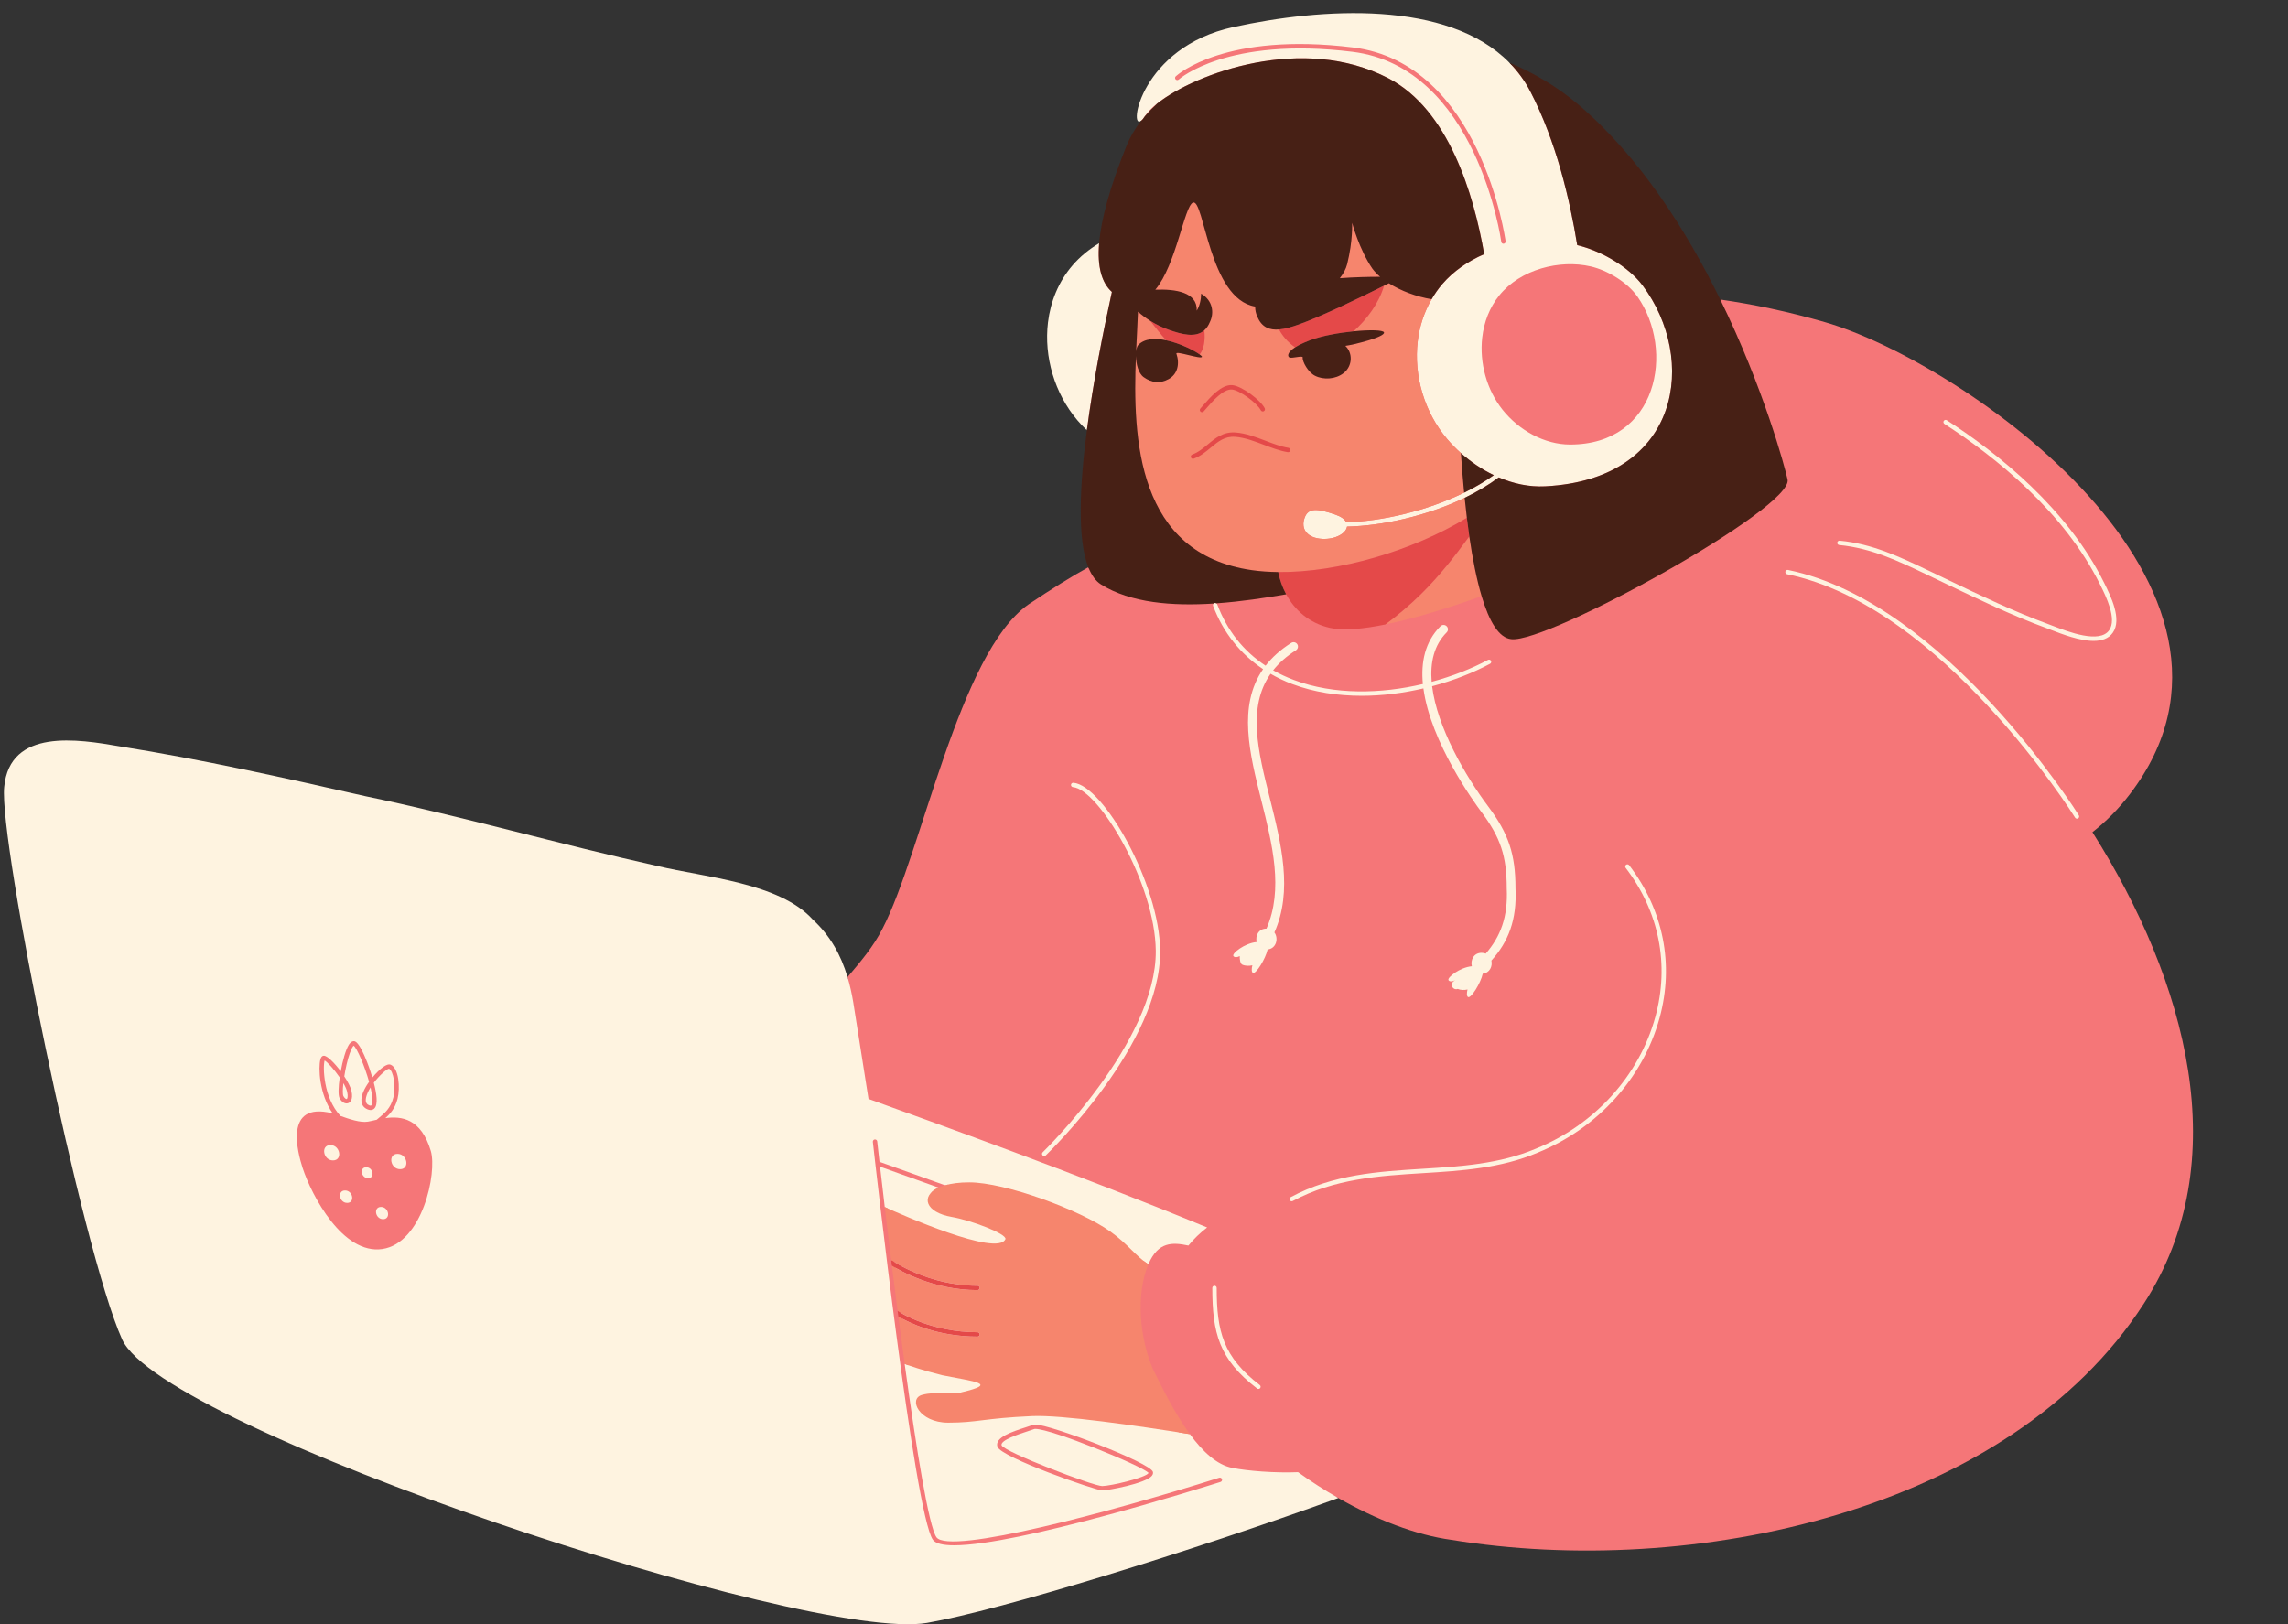 <?xml version="1.0" encoding="UTF-8"?><svg xmlns="http://www.w3.org/2000/svg" xmlns:xlink="http://www.w3.org/1999/xlink" height="371.1" preserveAspectRatio="xMidYMid meet" version="1.0" viewBox="-0.9 -3.0 522.6 371.1" width="522.6" zoomAndPan="magnify"><rect x="-0.9" y="-3.0" width="522.6" height="371.1" fill="#333333" stroke="none"/><defs><clipPath id="a"><path d="M 0 166 L 305 166 L 305 368.102 L 0 368.102 Z M 0 166"/></clipPath></defs><g><g id="change1_1"><path d="M 477.031 187.129 C 480.09 184.738 482.941 181.887 485.539 178.496 C 521.672 131.324 447.496 79.723 415.953 70.609 C 407.574 68.188 399.582 66.523 392.031 65.438 C 392.086 65.547 392.137 65.656 392.191 65.766 C 392.121 65.758 392.055 65.742 391.988 65.734 L 391.832 65.711 L 391.762 65.57 C 382.344 46.332 371.477 31.391 359.453 21.152 C 354.926 17.297 349.633 14.074 343.719 11.578 L 343.664 11.555 L 343.621 11.512 C 336.305 4.074 324.445 0.301 308.371 0.301 C 297.648 0.301 287.48 2.035 280.84 3.488 C 263.531 7.277 258.738 20.828 259.074 23.949 C 259.117 24.348 259.23 24.496 259.289 24.496 C 259.312 24.496 259.398 24.488 259.559 24.359 L 259.984 24.777 C 258.57 26.594 257.465 28.484 256.691 30.406 C 253.02 39.523 250.922 46.988 250.453 52.598 L 250.441 52.75 L 250.309 52.828 C 247.957 54.242 245.941 55.918 244.32 57.805 C 241.281 61.336 239.359 65.793 238.766 70.695 C 237.816 78.551 240.309 86.828 245.43 92.848 C 246.086 93.617 246.801 94.367 247.559 95.086 L 247.672 95.191 L 247.648 95.344 C 245.672 110.484 245.777 120.965 247.961 126.492 L 248.059 126.738 L 247.828 126.863 C 247.82 126.867 247.812 126.871 247.809 126.875 C 247.77 126.781 247.723 126.699 247.684 126.602 C 243.617 128.84 239.254 131.598 234.027 135.082 C 218.141 146.133 209.648 191.898 200.672 209.168 C 198.617 213.273 195.598 216.781 192.684 220.238 C 192.719 220.355 192.742 220.48 192.777 220.594 L 192.555 220.859 L 192.395 220.324 C 190.781 214.906 188.285 210.77 184.52 207.289 C 178.676 200.801 166.699 198.559 157.074 196.754 C 154.285 196.23 151.648 195.738 149.34 195.184 C 139.074 192.902 128.844 190.328 118.945 187.84 C 107.012 184.84 94.672 181.734 82.449 179.195 C 63.461 174.883 44.895 170.766 26.512 167.84 C 23.406 167.301 18.711 166.484 14.422 166.484 C 5.609 166.484 1.012 169.867 0.359 176.832 C -0.891 188.906 18.223 282.738 27.258 302.883 C 35.891 322.129 169.809 367.801 206.496 367.801 C 208.164 367.801 209.602 367.699 210.773 367.496 C 228.238 364.496 273.238 350.395 304.445 339.066 C 304.559 339.129 304.668 339.199 304.781 339.262 C 313.539 344.27 322.598 347.727 330.594 348.816 C 385.348 357.777 457.91 342.629 488.773 294.844 C 509.867 262.293 498.535 221.152 477.031 187.129" fill="#f57678"/></g><g id="change2_2"><path d="M 247.352 95.305 C 248.777 84.395 251.051 72.883 253.07 63.695 C 250.766 61.641 249.699 58.023 250.156 52.57 C 247.863 53.949 245.797 55.625 244.094 57.605 C 240.867 61.352 239.043 65.906 238.469 70.66 C 237.52 78.523 239.988 86.918 245.203 93.039 C 245.875 93.828 246.594 94.586 247.352 95.305" fill="#fef3e0"/></g><g id="change2_3"><path d="M 83.457 249.547 C 83.863 249.703 83.926 249.566 83.992 249.406 C 84.305 248.688 84.145 247.191 83.734 245.449 C 83.254 246.211 82.879 246.988 82.719 247.711 C 82.43 248.984 83 249.367 83.457 249.547" fill="#fef3e0"/></g><g id="change2_4"><path d="M 78.297 248.102 C 78.43 248.051 78.645 247.57 78.402 246.473 C 78.277 245.906 77.957 245.207 77.531 244.473 C 77.367 245.941 77.355 247.094 77.543 247.441 C 77.844 247.988 78.188 248.141 78.297 248.102" fill="#fef3e0"/></g><g id="change2_5"><path d="M 83.141 253.266 C 83.707 253.168 84.383 253 85.137 252.832 C 85.32 252.676 85.508 252.52 85.699 252.359 C 86.934 251.344 88.34 250.188 88.934 247.789 C 89.598 245.133 88.93 241.645 87.965 241.191 C 87.961 241.191 87.957 241.191 87.949 241.191 C 87.48 241.191 85.824 242.621 84.48 244.379 C 85.109 246.777 85.5 249.367 84.605 250.266 C 84.395 250.48 83.91 250.793 83.098 250.477 C 82.27 250.156 81.773 249.543 81.664 248.711 C 81.488 247.395 82.312 245.688 83.402 244.164 C 82.391 240.551 80.633 236.453 79.879 235.91 C 79.766 236.004 79.441 236.367 78.992 237.641 C 78.461 239.156 78.02 241.133 77.738 242.922 C 78.551 244.152 79.184 245.379 79.379 246.254 C 79.852 248.406 78.938 248.93 78.648 249.035 C 77.969 249.293 77.172 248.844 76.668 247.918 C 76.316 247.273 76.383 245.34 76.695 243.168 C 75.465 241.395 73.926 239.699 73.246 239.289 C 72.809 240.703 72.949 247.758 76.859 251.965 C 78.824 252.66 81.398 253.562 83.141 253.266" fill="#fef3e0"/></g><g id="change2_6"><path d="M 250.859 336.531 C 252.848 336.5 260.906 334.59 261.445 333.531 C 260.074 331.969 239.328 323.469 235.574 323.469 C 235.43 323.469 235.383 323.484 235.379 323.484 C 234.969 323.641 234.41 323.824 233.777 324.027 C 231.898 324.633 227.504 326.055 227.871 327.227 C 228.586 328.797 248.836 336.531 250.859 336.531" fill="#fef3e0"/></g><g clip-path="url(#a)" id="change2_1"><path d="M 277.883 335.582 C 272.531 337.273 231.625 350.066 217.051 350.066 C 214.535 350.066 212.805 349.684 212.176 348.797 C 207.988 342.863 198.852 261.359 198.465 257.891 C 198.438 257.617 198.633 257.371 198.906 257.34 C 199.188 257.312 199.43 257.508 199.461 257.781 C 199.625 259.266 199.801 260.828 199.984 262.445 L 214.953 267.809 C 215.199 267.738 215.473 267.68 215.738 267.617 C 214.109 268.223 212.738 268.949 211.672 269.609 C 212.086 269.145 212.688 268.711 213.484 268.344 L 200.113 263.551 C 200.445 266.465 200.805 269.562 201.188 272.781 C 201.359 272.859 201.586 272.961 201.836 273.074 L 206.078 305.055 L 206.594 308.934 C 206.25 308.812 205.949 308.703 205.734 308.621 C 208.469 328.586 211.27 345.781 212.992 348.223 C 215.895 352.328 253.207 342.34 277.582 334.625 C 277.844 334.543 278.125 334.688 278.211 334.953 C 278.293 335.215 278.148 335.496 277.883 335.582 Z M 233.469 323.078 C 234.086 322.879 234.629 322.703 235.027 322.551 C 235.172 322.496 235.352 322.469 235.574 322.469 C 238.969 322.469 261.965 331.191 262.441 333.305 C 262.488 333.508 262.484 333.82 262.215 334.164 C 260.82 335.934 252.195 337.512 250.875 337.531 L 250.859 337.531 C 249.449 337.531 227.691 329.992 226.918 327.527 C 226.254 325.41 230.254 324.113 233.469 323.078 Z M 86.434 282.371 C 77.395 283.691 70.309 270.211 68.219 263.855 C 67.148 260.508 63.773 248.582 74.953 251.348 C 74.992 251.359 75.055 251.379 75.102 251.391 C 71.996 246.996 71.781 240.879 72.285 239.047 C 72.344 238.848 72.508 238.246 73.035 238.211 C 73.793 238.145 75.48 239.824 76.926 241.766 C 77.371 239.32 78.066 236.848 78.77 235.715 C 78.898 235.504 79.324 234.883 79.922 234.887 C 80.211 234.898 81.09 234.934 82.934 239.629 C 82.992 239.777 83.594 241.316 84.148 243.195 C 84.977 242.195 85.852 241.352 86.52 240.859 C 87.34 240.258 87.934 240.074 88.387 240.285 C 90.18 241.121 90.535 245.492 89.906 248.031 C 89.363 250.215 88.219 251.492 87.121 252.465 C 90.797 251.953 95.289 252.539 97.496 259.953 C 98.984 264.957 95.57 281.031 86.434 282.371 Z M 280.59 332.379 C 277.02 331.711 273.734 328.566 270.879 324.664 C 270.059 324.535 269.223 324.402 268.367 324.266 C 264.738 320.078 258.426 311.324 258.25 300.922 C 258.098 292.047 259.305 287.367 260.281 285.055 C 260.645 285.336 261.016 285.605 261.406 285.848 C 261.422 285.812 261.434 285.777 261.449 285.742 C 263.656 280.695 266.855 280.805 270.547 281.578 C 271.762 280.074 273.199 278.699 274.82 277.445 C 244.648 265.012 212.875 253.656 197.473 248.074 C 195.566 235.953 194.211 227.398 193.996 226.02 C 193.66 224.004 193.23 222.078 192.684 220.238 C 191.176 215.18 188.754 210.793 184.742 207.09 C 177.168 198.676 159.922 197.414 149.402 194.891 C 126.688 189.844 104.812 183.531 82.516 178.902 C 64.004 174.695 45.074 170.488 26.562 167.547 C 16.887 165.863 1.324 163.34 0.059 176.801 C -1.203 189 17.73 282.371 26.984 303.008 C 36.238 323.641 183.902 372.418 210.824 367.793 C 227.582 364.914 271.711 351.277 304.781 339.262 C 301.66 337.477 298.574 335.496 295.59 333.355 C 290.336 333.578 284.02 333.066 280.59 332.379" fill="#fef3e0"/></g><g id="change2_7"><path d="M 370.512 194.582 C 370.289 194.75 370.25 195.062 370.414 195.281 C 378.055 205.27 380.465 217.355 377.203 229.309 C 373.539 242.734 363.332 254 349.895 259.449 C 341.613 262.953 332.688 263.504 324.055 264.035 C 313.996 264.656 303.598 265.301 293.902 270.52 C 293.656 270.652 293.566 270.957 293.699 271.199 C 293.789 271.367 293.961 271.461 294.137 271.461 C 294.219 271.461 294.301 271.441 294.375 271.402 C 303.879 266.285 314.164 265.648 324.113 265.035 C 332.832 264.496 341.844 263.938 350.277 260.371 C 363.996 254.812 374.422 243.297 378.168 229.57 C 381.512 217.309 379.043 204.918 371.211 194.676 C 371.043 194.453 370.727 194.414 370.512 194.582" fill="#fef3e0"/></g><g id="change2_8"><path d="M 237.609 261.129 C 237.734 261.129 237.859 261.082 237.957 260.988 C 239.031 259.953 264.285 235.355 264.09 214.227 C 263.953 199.055 251.148 176.395 244.262 175.844 C 243.984 175.832 243.746 176.027 243.723 176.305 C 243.699 176.578 243.906 176.82 244.18 176.844 C 250.012 177.309 262.949 198.816 263.09 214.238 C 263.277 234.934 237.523 260.016 237.262 260.27 C 237.062 260.461 237.059 260.777 237.25 260.977 C 237.348 261.078 237.48 261.129 237.609 261.129" fill="#fef3e0"/></g><g id="change2_9"><path d="M 276.004 291.262 C 276.004 301.527 277.535 307.586 286.234 314.238 C 286.324 314.309 286.434 314.344 286.539 314.344 C 286.688 314.344 286.84 314.277 286.938 314.148 C 287.102 313.926 287.062 313.613 286.844 313.445 C 278.477 307.047 277.004 301.195 277.004 291.262 C 277.004 290.984 276.777 290.762 276.504 290.762 C 276.227 290.762 276.004 290.984 276.004 291.262" fill="#fef3e0"/></g><g id="change2_10"><path d="M 479.797 130.355 L 479.691 130.141 C 471.355 113.281 455.559 100.645 443.77 93.012 C 443.543 92.863 443.23 92.93 443.078 93.16 C 442.93 93.391 442.996 93.703 443.227 93.852 C 454.91 101.414 470.562 113.93 478.797 130.586 L 478.898 130.797 C 480.125 133.27 482.672 138.41 480.863 140.984 C 478.664 144.121 471.477 141.344 468.023 140.012 C 467.605 139.852 467.234 139.707 466.918 139.59 C 459.145 136.738 451.52 133.082 444.148 129.543 C 442.902 128.945 441.656 128.348 440.41 127.754 L 439.703 127.414 C 433.047 124.238 426.762 121.238 419.289 120.527 C 419.035 120.496 418.77 120.703 418.746 120.98 C 418.719 121.254 418.922 121.496 419.195 121.523 C 426.488 122.219 432.699 125.18 439.273 128.316 L 439.98 128.656 C 441.227 129.25 442.473 129.848 443.715 130.445 C 451.109 133.992 458.754 137.664 466.57 140.527 C 466.883 140.645 467.25 140.785 467.66 140.945 C 470.188 141.922 474.102 143.43 477.293 143.43 C 479.121 143.43 480.719 142.934 481.684 141.559 C 483.836 138.5 481.207 133.199 479.797 130.355" fill="#fef3e0"/></g><g id="change2_11"><path d="M 295.102 145.574 C 295.57 145.277 295.711 144.66 295.414 144.195 C 295.117 143.727 294.5 143.59 294.035 143.883 C 291.547 145.457 289.629 147.207 288.172 149.094 C 283.086 145.742 279.379 141.059 277.125 135.078 C 277.086 134.977 277.016 134.902 276.93 134.848 C 276.801 134.762 276.637 134.73 276.48 134.789 C 276.418 134.812 276.363 134.848 276.316 134.891 C 276.172 135.027 276.117 135.238 276.191 135.434 C 278.477 141.508 282.371 146.398 287.598 149.883 C 281.785 158.27 284.52 169.188 287.188 179.824 C 289.711 189.883 292.305 200.234 288.371 209.168 C 288.367 209.168 288.363 209.164 288.363 209.164 C 286.527 209.164 285.789 210.859 286.141 212.23 C 283.422 212.477 280.441 214.809 280.809 215.418 C 281.047 215.816 281.777 215.727 282.27 215.438 C 282.238 216.207 282.387 217.188 282.859 217.402 C 283.551 217.715 284.48 217.707 285.156 217.543 C 284.957 218.242 284.926 219.121 285.297 219.281 C 285.965 219.566 288.117 216.184 288.637 213.926 C 290.652 213.723 291.164 211.355 290.184 210.035 C 294.438 200.527 291.746 189.781 289.129 179.336 C 286.469 168.742 283.934 158.617 289.309 150.945 C 290.863 151.848 292.523 152.637 294.285 153.297 C 299.273 155.172 304.68 155.973 310.109 155.973 C 314.887 155.973 319.68 155.348 324.219 154.285 C 325.871 166.633 335.844 180.352 337.43 182.465 C 341.836 188.34 343.25 192.586 343.25 199.977 C 343.562 206.488 341.824 210.996 338.453 214.879 C 338.18 214.762 337.863 214.695 337.508 214.695 C 335.672 214.695 334.938 216.387 335.285 217.762 C 332.57 218.008 329.586 220.34 329.953 220.945 C 330.191 221.348 330.922 221.258 331.414 220.969 C 331.414 220.973 331.414 220.98 331.414 220.984 C 331.316 221.055 331.227 221.121 331.129 221.191 C 330.676 221.512 330.57 222.137 330.887 222.586 C 331.082 222.863 331.391 223.012 331.707 223.012 C 331.82 223.012 331.934 222.984 332.047 222.945 C 332.73 223.238 333.637 223.234 334.301 223.074 C 334.102 223.773 334.07 224.652 334.441 224.809 C 335.109 225.098 337.262 221.715 337.781 219.457 C 339.387 219.293 340.039 217.754 339.746 216.469 C 343.598 212.195 345.598 207.23 345.25 199.93 C 345.25 192.176 343.68 187.469 339.027 181.262 C 333.844 174.348 327.359 163.203 326.207 153.789 C 331.09 152.492 335.625 150.699 339.449 148.652 C 339.691 148.52 339.785 148.219 339.652 147.973 C 339.523 147.73 339.219 147.641 338.977 147.77 C 335.254 149.766 330.848 151.508 326.102 152.781 C 325.738 148.359 326.641 144.383 329.527 141.492 C 329.922 141.102 329.922 140.469 329.527 140.078 C 329.137 139.688 328.508 139.688 328.113 140.078 C 324.578 143.613 323.613 148.309 324.098 153.285 C 314.547 155.535 303.855 155.82 294.637 152.359 C 292.953 151.727 291.379 150.984 289.898 150.148 C 291.211 148.496 292.91 146.961 295.102 145.574" fill="#fef3e0"/></g><g id="change2_12"><path d="M 407.484 127.219 C 407.223 127.164 406.953 127.34 406.895 127.609 C 406.84 127.879 407.016 128.145 407.285 128.199 C 442.77 135.441 472.773 183.328 473.074 183.809 C 473.168 183.965 473.332 184.047 473.5 184.047 C 473.59 184.047 473.68 184.023 473.762 183.973 C 473.996 183.824 474.07 183.52 473.926 183.285 C 473.621 182.797 443.395 134.547 407.484 127.219" fill="#fef3e0"/></g><g id="change2_13"><path d="M 89.895 260.629 C 87.637 260.629 88.234 264.133 90.492 264.133 C 92.754 264.133 92.156 260.629 89.895 260.629" fill="#fef3e0"/></g><g id="change2_14"><path d="M 77.91 268.996 C 76.082 268.996 76.566 271.832 78.395 271.832 C 80.223 271.832 79.738 268.996 77.91 268.996" fill="#fef3e0"/></g><g id="change2_15"><path d="M 74.562 258.621 C 72.301 258.621 72.898 262.125 75.16 262.125 C 77.418 262.125 76.82 258.621 74.562 258.621" fill="#fef3e0"/></g><g id="change2_16"><path d="M 82.754 263.691 C 81.145 263.691 81.57 266.188 83.176 266.188 C 84.785 266.188 84.359 263.691 82.754 263.691" fill="#fef3e0"/></g><g id="change2_17"><path d="M 86.125 272.754 C 84.32 272.754 84.797 275.551 86.602 275.551 C 88.406 275.551 87.93 272.754 86.125 272.754" fill="#fef3e0"/></g><g id="change2_18"><path d="M 357.719 98.57 C 351.883 98.566 346.059 95.336 342.297 90.617 C 338.699 86.105 336.992 79.922 337.652 74.129 C 338.047 70.629 339.309 67.273 341.531 64.512 C 346.367 58.516 355.355 56.242 362.457 57.879 C 366.191 58.742 370.746 61.418 373.09 64.742 C 381.742 77.016 377.75 98.578 357.719 98.57 Z M 307.984 8.832 C 279.395 5.328 268.445 15.066 268.336 15.164 C 268.133 15.352 267.816 15.34 267.629 15.137 C 267.441 14.934 267.457 14.617 267.66 14.43 C 268.113 14.012 279.07 4.277 308.102 7.84 C 337.293 11.418 342.941 51.715 342.992 52.121 C 343.031 52.395 342.836 52.645 342.562 52.684 C 342.539 52.684 342.52 52.688 342.496 52.688 C 342.25 52.688 342.035 52.504 342.004 52.25 C 341.949 51.852 336.402 12.316 307.984 8.832 Z M 359.352 53.004 C 357.719 42.863 354.582 29.336 348.652 17.914 C 347.348 15.398 345.715 13.211 343.836 11.301 C 329.727 -3.047 301.004 -1.234 280.777 3.195 C 259.621 7.824 256.77 26.969 259.746 24.594 C 259.996 24.398 260.277 24.066 260.602 23.547 C 260.602 23.547 260.602 23.547 260.605 23.547 C 261.145 22.672 262.113 21.684 263.418 20.648 C 272.211 13.699 296.746 4.711 316.262 14.902 C 329.934 22.047 335.691 41.207 338.102 55.062 C 334.41 56.672 331.082 58.945 328.551 61.891 C 327.609 62.98 326.805 64.145 326.098 65.359 C 324.383 68.312 323.332 71.574 322.926 74.941 C 321.977 82.805 324.445 91.199 329.66 97.32 C 330.613 98.441 331.664 99.512 332.785 100.516 C 335.031 102.523 337.578 104.254 340.305 105.562 C 338.234 107.043 335.945 108.379 333.52 109.566 C 324.859 113.805 314.531 116.137 306.598 116.309 C 306.258 115.66 305.473 115.051 304.113 114.578 C 299.879 113.121 297.926 113.035 297.102 115.277 C 296.117 117.945 297.77 119.961 301.152 120.117 C 304.168 120.262 306.551 118.852 306.773 117.312 C 314.723 117.145 324.949 114.93 333.637 110.742 C 336.438 109.391 339.074 107.832 341.426 106.074 C 344.797 107.52 348.398 108.297 352.004 108.113 C 383.234 106.512 386.816 78.859 374.277 62.199 C 370.98 57.82 364.668 54.277 359.352 53.004" fill="#fef3e0"/></g><g id="change3_1"><path d="M 315.52 139.68 C 315.527 139.676 315.531 139.668 315.539 139.664 C 315.344 139.703 315.141 139.75 314.945 139.789 C 315.137 139.75 315.324 139.719 315.52 139.68" fill="#f6856d"/></g><g id="change3_2"><path d="M 334.703 119.547 C 331.332 124.176 327.785 128.684 323.703 132.703 C 321.109 135.254 318.383 137.57 315.539 139.664 C 322.168 138.32 329.984 135.906 337.516 133.207 C 336.383 129.41 335.453 124.73 334.703 119.547" fill="#f6856d"/></g><g id="change3_3"><path d="M 311.742 140.344 C 310.59 140.512 309.492 140.633 308.457 140.703 C 309.492 140.633 310.59 140.512 311.742 140.344" fill="#f6856d"/></g><g id="change3_4"><path d="M 312.578 58.395 C 309.566 54.047 307.934 47.906 307.934 47.906 C 307.934 47.906 308.141 52.012 306.801 57.363 C 306.535 58.426 305.953 59.512 305.129 60.562 C 308.492 60.312 311.789 60.242 314.336 60.246 C 313.648 59.652 313.051 59.035 312.578 58.395" fill="#f6856d"/></g><g id="change3_5"><path d="M 265.461 74.746 C 264.215 73.359 263 71.793 261.816 70.293 C 260.742 69.621 259.812 68.91 259.023 68.215 C 258.93 70.887 258.742 73.977 258.598 77.328 C 258.672 76.633 258.836 76.074 259.086 75.816 C 260.535 74.305 262.984 74.223 265.461 74.746" fill="#f6856d"/></g><g id="change3_6"><path d="M 333.637 110.742 C 324.949 114.93 314.723 117.145 306.773 117.312 C 306.551 118.852 304.168 120.262 301.148 120.117 C 297.77 119.961 296.117 117.945 297.098 115.277 C 297.922 113.035 299.879 113.121 304.109 114.578 C 305.473 115.051 306.254 115.66 306.594 116.309 C 314.531 116.137 324.859 113.805 333.52 109.566 C 333.234 106.602 332.988 103.566 332.785 100.516 C 331.664 99.512 330.613 98.441 329.656 97.32 C 324.445 91.199 321.973 82.805 322.926 74.941 C 323.332 71.574 324.383 68.312 326.098 65.359 C 322.684 64.805 319.113 63.48 316.336 61.719 C 315.992 61.891 315.621 62.074 315.227 62.273 C 314.082 66.227 311.363 69.91 308.277 72.691 C 311.969 72.324 315.027 72.387 315.215 72.938 C 315.57 73.992 308.047 75.82 306.387 76.012 C 308.105 77.617 308.086 80.637 305.945 82.277 C 304.16 83.645 301.434 83.844 299.453 82.844 C 297.891 82.055 296.535 79.633 296.652 78.66 C 296.711 78.172 294.285 78.895 293.684 78.699 C 293.242 78.559 292.871 77.664 294.91 76.355 C 293.113 75.109 291.953 73.598 291.242 72.27 C 289.137 72.445 287.297 71.828 286.297 69.355 C 285.953 68.648 285.777 67.844 285.789 67.035 C 285.785 67.035 285.785 67.035 285.781 67.035 C 275.234 65.293 274.152 42.293 271.586 43.297 C 269.621 44.066 267.762 57.484 262.988 63.191 C 267.609 63.004 272.629 63.758 272.445 67.969 C 273.113 66.934 273.449 65.387 273.449 64.094 C 276.125 65.645 276.461 68.484 275.457 70.551 C 275.117 71.391 274.68 72.008 274.172 72.461 C 274.43 74.617 274.094 76.828 273.109 77.98 C 273.477 78.246 273.676 78.449 273.645 78.535 C 273.402 79.148 267.551 77.051 267.805 77.801 C 268.605 80.172 268.059 82.496 266.027 83.609 C 264.082 84.676 262.156 84.477 260.332 83.172 C 259.121 82.305 258.586 80.129 258.555 78.34 C 257.801 97.277 258.789 123.539 285.117 127.273 C 286.996 127.543 288.988 127.676 291.051 127.699 C 304.703 127.855 321.738 122.883 334.141 115.301 C 333.961 113.809 333.793 112.285 333.637 110.742" fill="#f6856d"/></g><g id="change3_7"><path d="M 261.406 285.848 C 258.605 284.117 256.805 281.297 252.703 278.367 C 245.703 273.367 228.637 267.141 220.5 267.141 C 218.238 267.141 216.398 267.395 214.953 267.809 C 214.406 267.965 213.918 268.145 213.488 268.344 C 209.262 270.289 210.484 274.02 216.5 275.047 C 220.902 275.801 229.141 278.926 228.746 280.113 C 226.91 284.242 204.824 274.434 201.188 272.781 C 201.652 276.707 202.152 280.816 202.668 285 C 202.777 284.992 202.895 285.016 202.992 285.082 C 203.07 285.141 211.219 290.762 222.375 290.762 C 222.648 290.762 222.875 290.984 222.875 291.262 C 222.875 291.535 222.648 291.762 222.375 291.762 C 212.293 291.762 204.602 287.293 202.812 286.16 C 203.238 289.586 203.68 293.059 204.129 296.516 C 205.125 297.164 212.027 301.383 222.375 301.383 C 222.652 301.383 222.875 301.605 222.875 301.883 C 222.875 302.156 222.652 302.383 222.375 302.383 C 213.039 302.383 206.555 299.129 204.293 297.797 C 204.77 301.449 205.25 305.078 205.738 308.621 C 206.852 309.043 209.746 310.066 214.336 311.211 C 221.836 312.711 227.207 313.105 218.707 315.105 C 217.707 315.605 212.809 314.809 209.668 315.711 C 206.527 316.613 208.984 322.043 215.668 322.043 C 222.352 322.047 223.668 321.043 234.836 320.543 C 241.594 320.242 258.547 322.688 270.879 324.664 C 267.309 319.789 264.406 313.73 262.453 309.828 C 259.457 302.84 258.453 292.871 261.406 285.848" fill="#f6856d"/></g><g id="change4_1"><path d="M 334.141 115.301 C 321.734 122.883 304.703 127.855 291.051 127.699 C 291.402 129.449 292.004 131.18 292.871 132.785 C 294.844 136.418 298.16 139.398 302.883 140.457 C 303.219 140.531 303.578 140.59 303.949 140.637 C 304.027 140.648 304.102 140.656 304.184 140.668 C 304.555 140.711 304.941 140.742 305.352 140.762 C 305.395 140.766 305.438 140.766 305.48 140.766 C 305.879 140.781 306.289 140.785 306.715 140.781 C 306.77 140.781 306.828 140.781 306.887 140.777 C 307.348 140.77 307.828 140.75 308.32 140.715 C 308.367 140.715 308.41 140.711 308.457 140.707 C 309.492 140.633 310.59 140.512 311.742 140.344 C 311.762 140.34 311.785 140.34 311.809 140.336 C 312.992 140.16 314.23 139.941 315.52 139.68 C 318.367 137.582 321.102 135.262 323.703 132.703 C 327.781 128.688 331.332 124.176 334.703 119.547 C 334.504 118.164 334.316 116.746 334.141 115.301" fill="#e44949"/></g><g id="change4_2"><path d="M 294.91 76.355 C 295.66 75.875 296.727 75.34 298.246 74.762 C 300.961 73.73 304.887 73.027 308.277 72.691 C 311.363 69.91 314.082 66.227 315.227 62.273 C 310.004 64.879 300.754 69.379 295.664 71.164 C 294.184 71.684 292.656 72.156 291.242 72.273 C 291.953 73.598 293.113 75.113 294.91 76.355" fill="#e44949"/></g><g id="change4_3"><path d="M 274.172 72.461 C 272.168 74.246 269.023 73.391 266.09 72.359 C 264.465 71.789 263.051 71.066 261.816 70.297 C 263 71.793 264.215 73.359 265.461 74.746 C 268.641 75.418 271.867 77.078 273.109 77.98 C 274.094 76.828 274.43 74.617 274.172 72.461" fill="#e44949"/></g><g id="change4_4"><path d="M 273.273 90.344 C 273.09 90.547 273.105 90.863 273.312 91.051 C 273.406 91.137 273.527 91.176 273.645 91.176 C 273.781 91.176 273.918 91.121 274.02 91.012 C 274.199 90.809 274.402 90.578 274.617 90.328 C 276.074 88.656 278.48 85.867 280.465 85.988 C 282.289 86.141 286.312 89.188 287.082 90.734 C 287.207 90.98 287.508 91.078 287.754 90.957 C 288 90.832 288.102 90.531 287.977 90.285 C 287.051 88.434 282.75 85.176 280.539 84.992 C 278.074 84.82 275.543 87.742 273.863 89.672 C 273.648 89.918 273.453 90.145 273.273 90.344" fill="#e44949"/></g><g id="change4_5"><path d="M 293.824 99.902 C 293.871 99.629 293.688 99.371 293.414 99.324 C 291.645 99.031 289.934 98.379 288.113 97.684 C 285.938 96.855 283.688 95.996 281.328 95.809 C 278.523 95.594 276.727 97.074 275.004 98.512 C 273.918 99.418 272.797 100.352 271.414 100.855 C 271.156 100.949 271.023 101.234 271.117 101.496 C 271.191 101.699 271.383 101.824 271.586 101.824 C 271.645 101.824 271.699 101.812 271.758 101.793 C 273.305 101.23 274.492 100.238 275.645 99.281 C 277.285 97.914 278.84 96.617 281.25 96.805 C 283.465 96.98 285.648 97.816 287.758 98.617 C 289.539 99.301 291.383 100 293.25 100.312 C 293.516 100.359 293.781 100.172 293.824 99.902" fill="#e44949"/></g><g id="change4_6"><path d="M 222.375 290.762 C 211.219 290.762 203.07 285.141 202.992 285.082 C 202.895 285.016 202.781 284.992 202.668 285 C 202.719 285.387 202.766 285.773 202.812 286.16 C 204.602 287.293 212.293 291.762 222.371 291.762 C 222.648 291.762 222.871 291.535 222.871 291.262 C 222.871 290.984 222.648 290.762 222.375 290.762" fill="#e44949"/></g><g id="change4_7"><path d="M 222.375 301.383 C 212.027 301.383 205.125 297.164 204.125 296.516 C 204.18 296.941 204.238 297.371 204.293 297.797 C 206.555 299.129 213.039 302.383 222.375 302.383 C 222.648 302.383 222.875 302.156 222.875 301.883 C 222.875 301.605 222.648 301.383 222.375 301.383" fill="#e44949"/></g><g id="change5_1"><path d="M 305.129 60.562 C 305.953 59.512 306.535 58.426 306.801 57.363 C 308.141 52.012 307.934 47.906 307.934 47.906 C 307.934 47.906 309.566 54.047 312.578 58.395 C 313.051 59.035 313.648 59.656 314.336 60.242 C 311.789 60.242 308.492 60.312 305.129 60.562 Z M 316.258 14.902 C 296.746 4.711 272.207 13.699 263.418 20.648 C 262.395 21.582 261.457 22.551 260.602 23.547 C 260.281 24.066 259.996 24.398 259.746 24.594 C 258.34 26.402 257.215 28.305 256.414 30.293 C 252.602 39.762 250.613 47.09 250.156 52.574 C 249.699 58.023 250.766 61.641 253.07 63.695 C 251.051 72.883 248.777 84.395 247.352 95.305 C 245.668 108.203 245.172 120.246 247.684 126.602 C 248.391 128.398 249.34 129.746 250.57 130.523 C 257.359 134.797 266.969 135.492 276.316 134.895 C 276.363 134.852 276.418 134.812 276.48 134.789 C 276.637 134.73 276.801 134.762 276.93 134.848 C 282.598 134.449 288.137 133.598 292.875 132.785 C 292.004 131.184 291.402 129.449 291.051 127.699 C 288.988 127.676 286.996 127.543 285.117 127.277 C 258.789 123.543 257.801 97.281 258.555 78.34 C 258.586 80.133 259.121 82.309 260.332 83.172 C 262.156 84.48 264.082 84.676 266.027 83.609 C 268.059 82.5 268.605 80.172 267.805 77.805 C 267.551 77.055 273.402 79.148 273.645 78.535 C 273.68 78.449 273.477 78.246 273.109 77.98 C 271.871 77.078 268.645 75.418 265.461 74.746 C 262.984 74.223 260.539 74.305 259.086 75.816 C 258.84 76.074 258.672 76.633 258.598 77.328 C 258.742 73.98 258.93 70.887 259.023 68.215 C 259.812 68.91 260.742 69.621 261.816 70.297 C 263.051 71.066 264.465 71.789 266.09 72.359 C 269.023 73.391 272.168 74.246 274.172 72.461 C 274.68 72.008 275.117 71.391 275.457 70.555 C 276.461 68.484 276.125 65.645 273.449 64.094 C 273.449 65.387 273.113 66.938 272.445 67.969 C 272.629 63.758 267.609 63.004 262.988 63.191 C 267.762 57.484 269.621 44.066 271.586 43.297 C 274.152 42.293 275.234 65.297 285.781 67.035 C 285.785 67.039 285.785 67.039 285.789 67.039 C 285.781 67.848 285.953 68.648 286.297 69.355 C 287.297 71.828 289.137 72.445 291.242 72.273 C 292.656 72.156 294.184 71.684 295.664 71.164 C 300.754 69.379 310.004 64.879 315.227 62.273 C 315.621 62.074 315.992 61.891 316.336 61.719 C 319.113 63.48 322.684 64.805 326.098 65.359 C 326.801 64.145 327.609 62.98 328.547 61.891 C 331.082 58.945 334.41 56.672 338.102 55.062 C 335.691 41.207 329.934 22.047 316.258 14.902" fill="#472015"/></g><g id="change5_2"><path d="M 308.277 72.691 C 304.887 73.027 300.961 73.73 298.246 74.762 C 296.727 75.34 295.66 75.875 294.91 76.355 C 292.871 77.664 293.242 78.559 293.684 78.699 C 294.285 78.895 296.711 78.176 296.652 78.66 C 296.535 79.633 297.891 82.055 299.453 82.844 C 301.434 83.844 304.16 83.645 305.945 82.277 C 308.086 80.641 308.105 77.617 306.387 76.016 C 308.047 75.82 315.57 73.996 315.215 72.938 C 315.027 72.391 311.969 72.324 308.277 72.691" fill="#472015"/></g><g id="change5_3"><path d="M 407.387 106.516 C 406.82 103.871 401.953 85.699 392.031 65.438 C 384.367 49.781 373.691 32.883 359.648 20.926 C 354.914 16.895 349.559 13.719 343.836 11.301 C 345.719 13.211 347.348 15.398 348.652 17.914 C 354.582 29.336 357.715 42.863 359.352 53.004 C 364.668 54.277 370.98 57.82 374.273 62.199 C 386.816 78.859 383.23 106.512 352.004 108.113 C 348.398 108.297 344.797 107.52 341.426 106.074 C 339.074 107.832 336.438 109.391 333.637 110.742 C 333.789 112.285 333.961 113.809 334.141 115.301 C 334.316 116.746 334.504 118.164 334.703 119.547 C 335.453 124.73 336.383 129.41 337.516 133.207 C 339.25 139.016 341.469 142.754 344.285 143.035 C 352.652 144.039 409.059 112.871 407.387 106.516" fill="#472015"/></g><g id="change5_4"><path d="M 332.785 100.516 C 332.988 103.566 333.234 106.602 333.52 109.566 C 335.941 108.379 338.23 107.043 340.305 105.562 C 337.578 104.254 335.031 102.523 332.785 100.516" fill="#472015"/></g></g></svg>